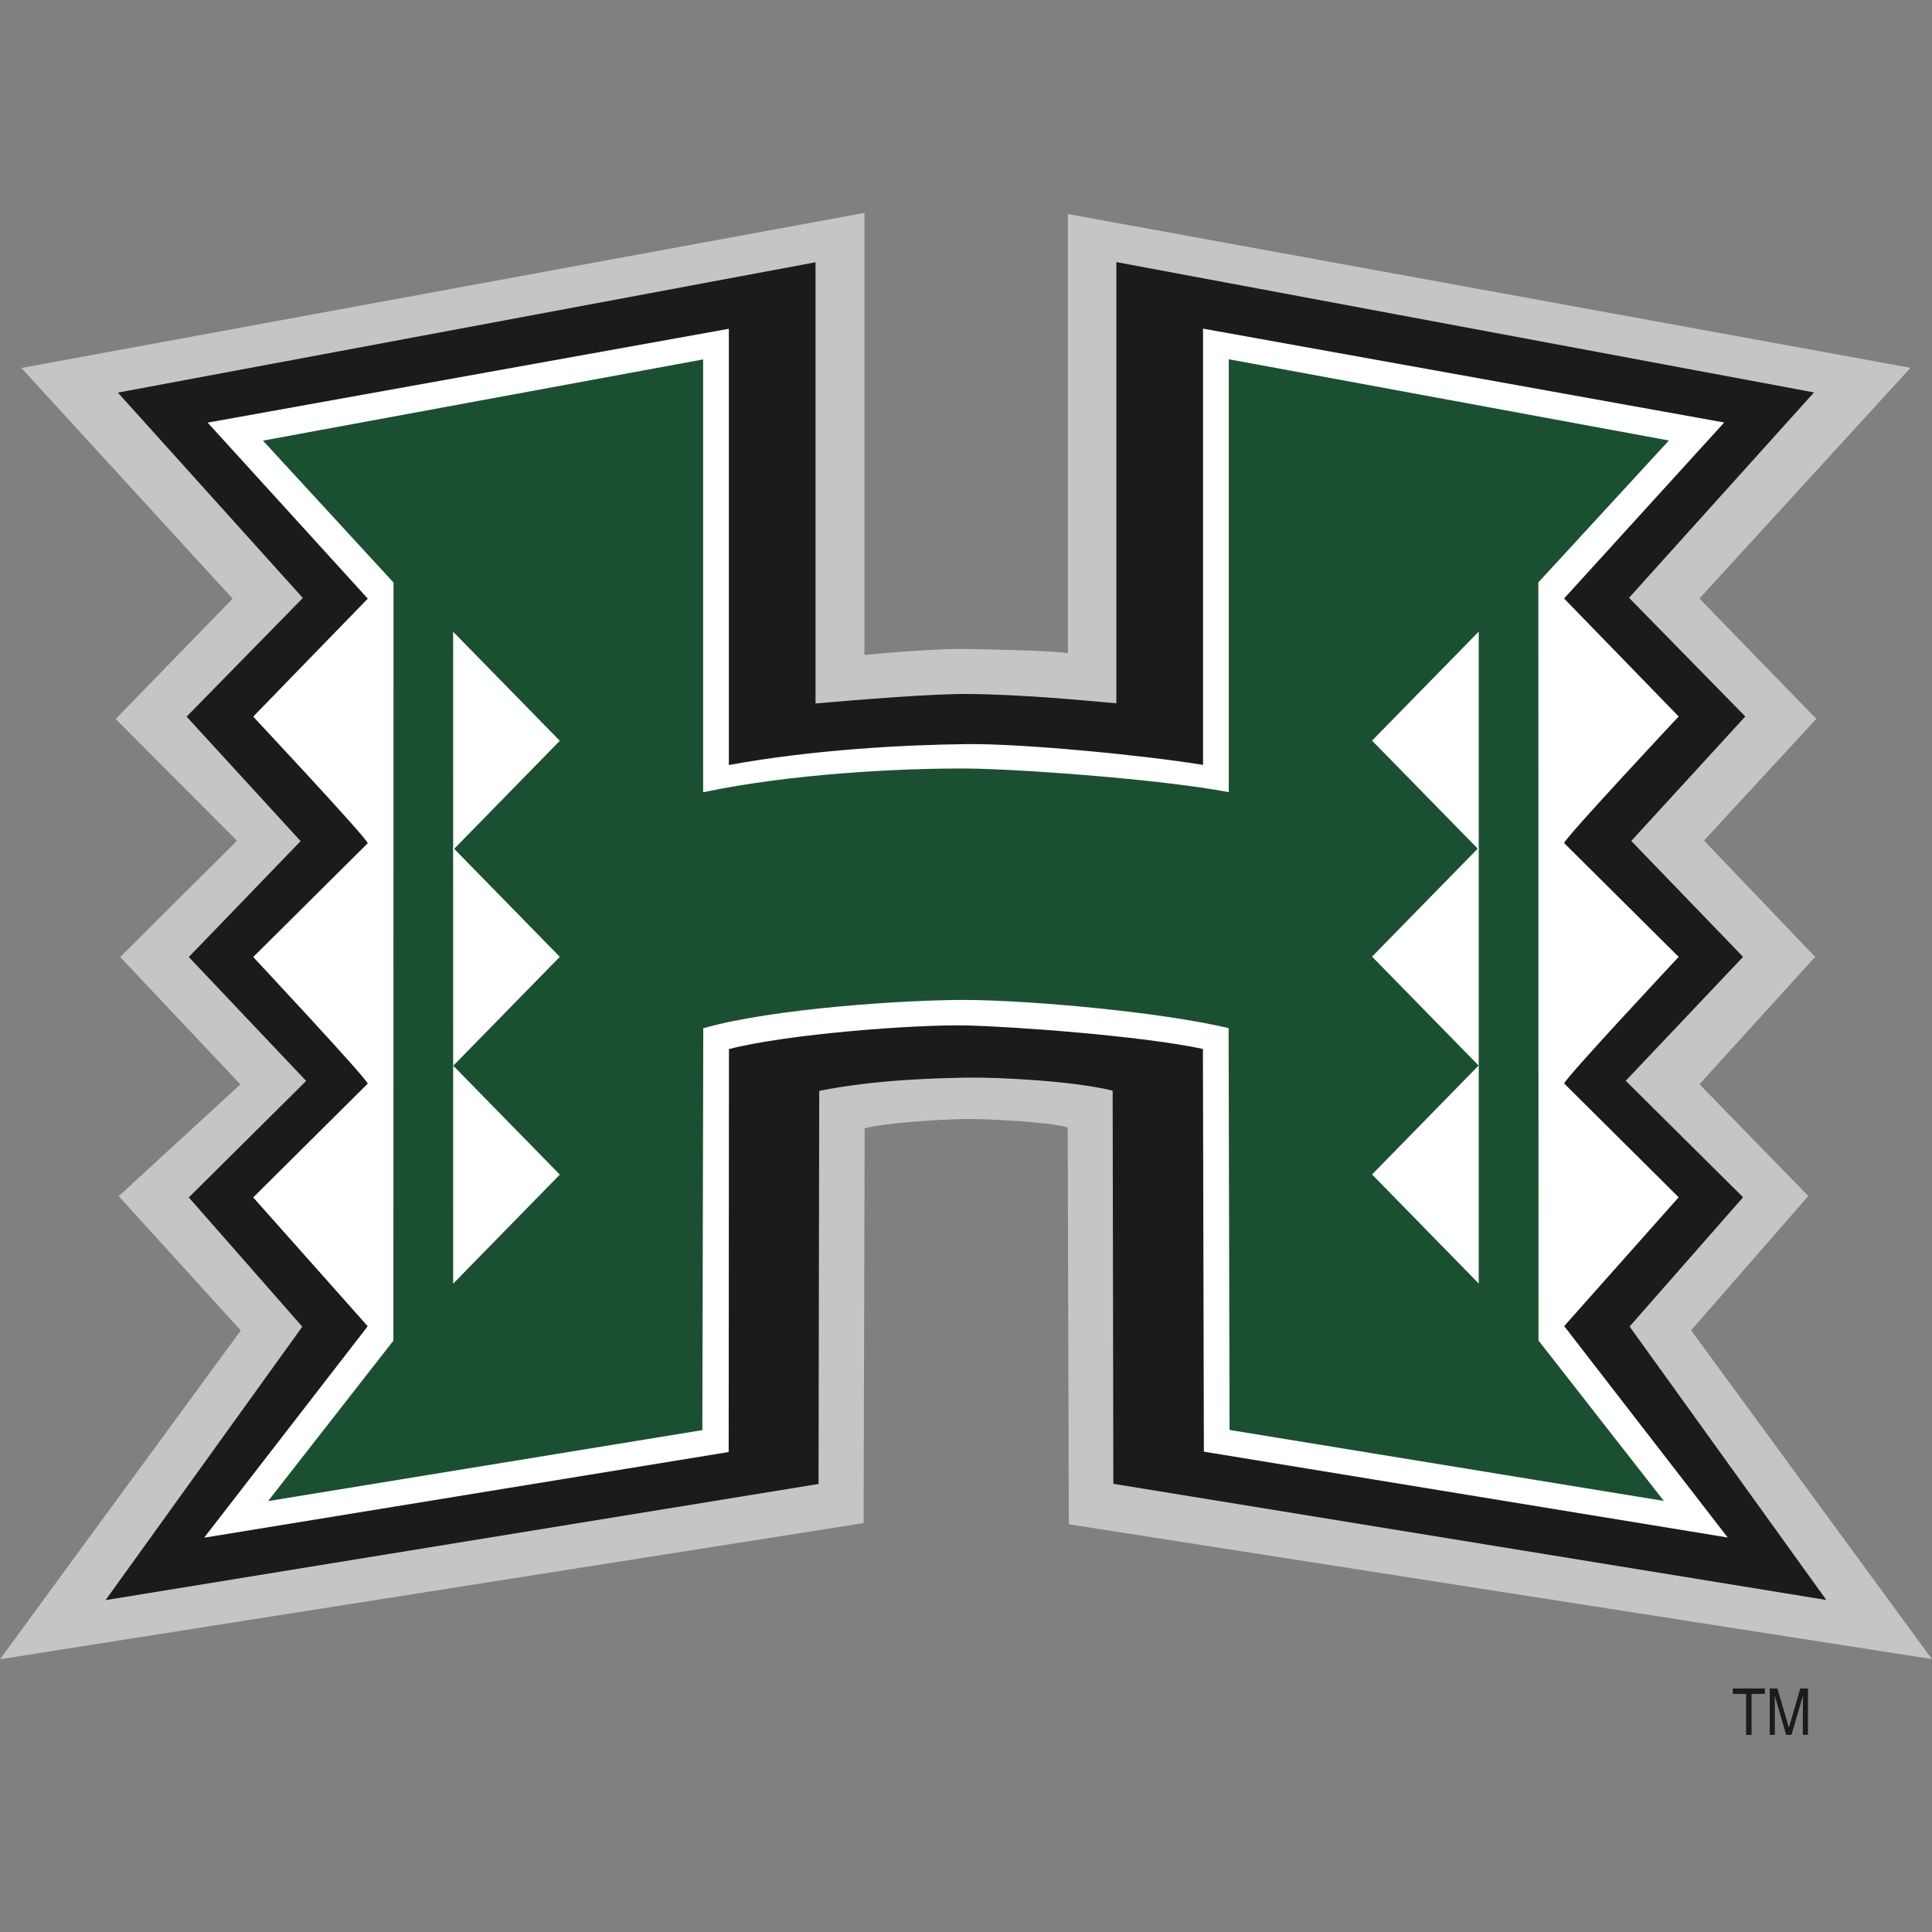 <svg width="200" height="200" xmlns="http://www.w3.org/2000/svg"><rect width="100%" height="100%" fill="#808080" stroke="none"/><g fill="none"><path d="M175.062 137.715l12.136-13.905-11.27-11.57 11.975-13.185-11.504-12.04 11.622-12.6-12.094-12.455 21.848-23.884-87.224-15.919v45.458c-1.812-.283-8.104-.384-10.446-.433-2.77-.06-7.993.362-10.618.619V22.039L2.212 38.092l21.87 23.885-12.11 12.454 12.562 12.601L12.442 99.07l12.441 13.187-12.593 11.57 12.636 13.903L0 171.763l89.399-14.09.11-40.867c2.177-.603 8.47-.966 10.596-.966 2.34 0 8.101.258 10.423.869l.112 41.084 89.348 13.954-24.926-34.032" fill="#C6C5C3"/><path d="M168.695 137.322l11.749-13.381-12.15-12.058 12.15-12.828-11.577-12 11.805-12.886-12.034-12.284 19.147-21.26-72.22-13.493v45.674c-3.616-.314-9.598-.919-15.46-.965-3.518-.029-11.295.6-15.682.981V27.15l-72.22 13.493 19.147 21.26-12.033 12.283L31.12 87.072 19.545 99.07l12.149 12.828-12.149 12.059 11.748 13.381-20.365 28.306 73.806-12.025.072-40.696c6.133-1.214 12.636-1.318 15.299-1.366 3.305-.06 11.192.364 15.077 1.35l.07 40.695 73.808 12.026-20.365-28.307" fill="#1D1B19"/><path d="M161.922 137.278l11.854-13.336-11.852-11.777c0-.442 11.852-13.11 11.852-13.11l-11.857-11.781c0-.442 11.857-13.105 11.857-13.105l-11.863-12.213 16.577-18.221-53.951-9.715-.001 45.16c-6.515-1.053-18.783-2.21-24.433-2.15-6.395.067-15.91.562-24.654 2.165V34.037L21.497 43.75l16.576 18.221-11.862 12.214S38.069 86.85 38.069 87.291L26.212 99.07s11.851 12.668 11.851 13.112l-11.851 11.775 11.855 13.336-16.934 21.888 54.299-8.867.03-41.713c5.991-1.553 19.262-2.57 24.643-2.445 4.584.105 17.965 1.05 24.42 2.43l.1 41.69 54.23 8.888-16.933-21.887" fill="#FFF"/><path d="M159.25 60.291L172.764 45.6l-45.562-8.41-.001 44.81c-7.25-1.366-21.927-2.405-27.096-2.442-6.714-.046-18.295.535-27.318 2.459l-.001-44.81-45.562 8.407 13.513 14.693-.014 78.48-12.973 16.606 44.955-7.348.098-41.598c7.051-2.046 21.174-2.97 27.302-2.933 6.502.04 19.918 1.22 27.08 2.916l.099 41.598 44.955 7.347-12.974-16.605-.015-78.48" fill="#1B4F31"/><path fill="#FFF" d="M153.078 87.959l-11.043-11.29 11.043-11.286z"/><path fill="#FFF" d="M153.078 110.32l-11.043-11.29 11.043-11.286z"/><path fill="#FFF" d="M153.078 132.87l-11.043-11.289 11.043-11.29zM46.91 87.977l11.043-11.29-11.044-11.289z"/><path fill="#FFF" d="M46.91 110.337L57.952 99.05 46.908 87.76z"/><path fill="#FFF" d="M46.91 132.885l11.043-11.289-11.044-11.288z"/><path fill="#1D1B19" d="M182.703 174.79v.563h-1.38v4.236h-.568v-4.236h-1.379v-.564h3.327m.5.001H184l1.182 4.058 1.185-4.059h.792v4.8h-.53v-2.832c0-.098.003-.26.007-.486.004-.227.006-.47.006-.73l-1.187 4.048h-.553l-1.18-4.048v.148c0 .117.003.296.006.536.005.241.006.42.006.532v2.832h-.53v-4.8"/></g></svg>